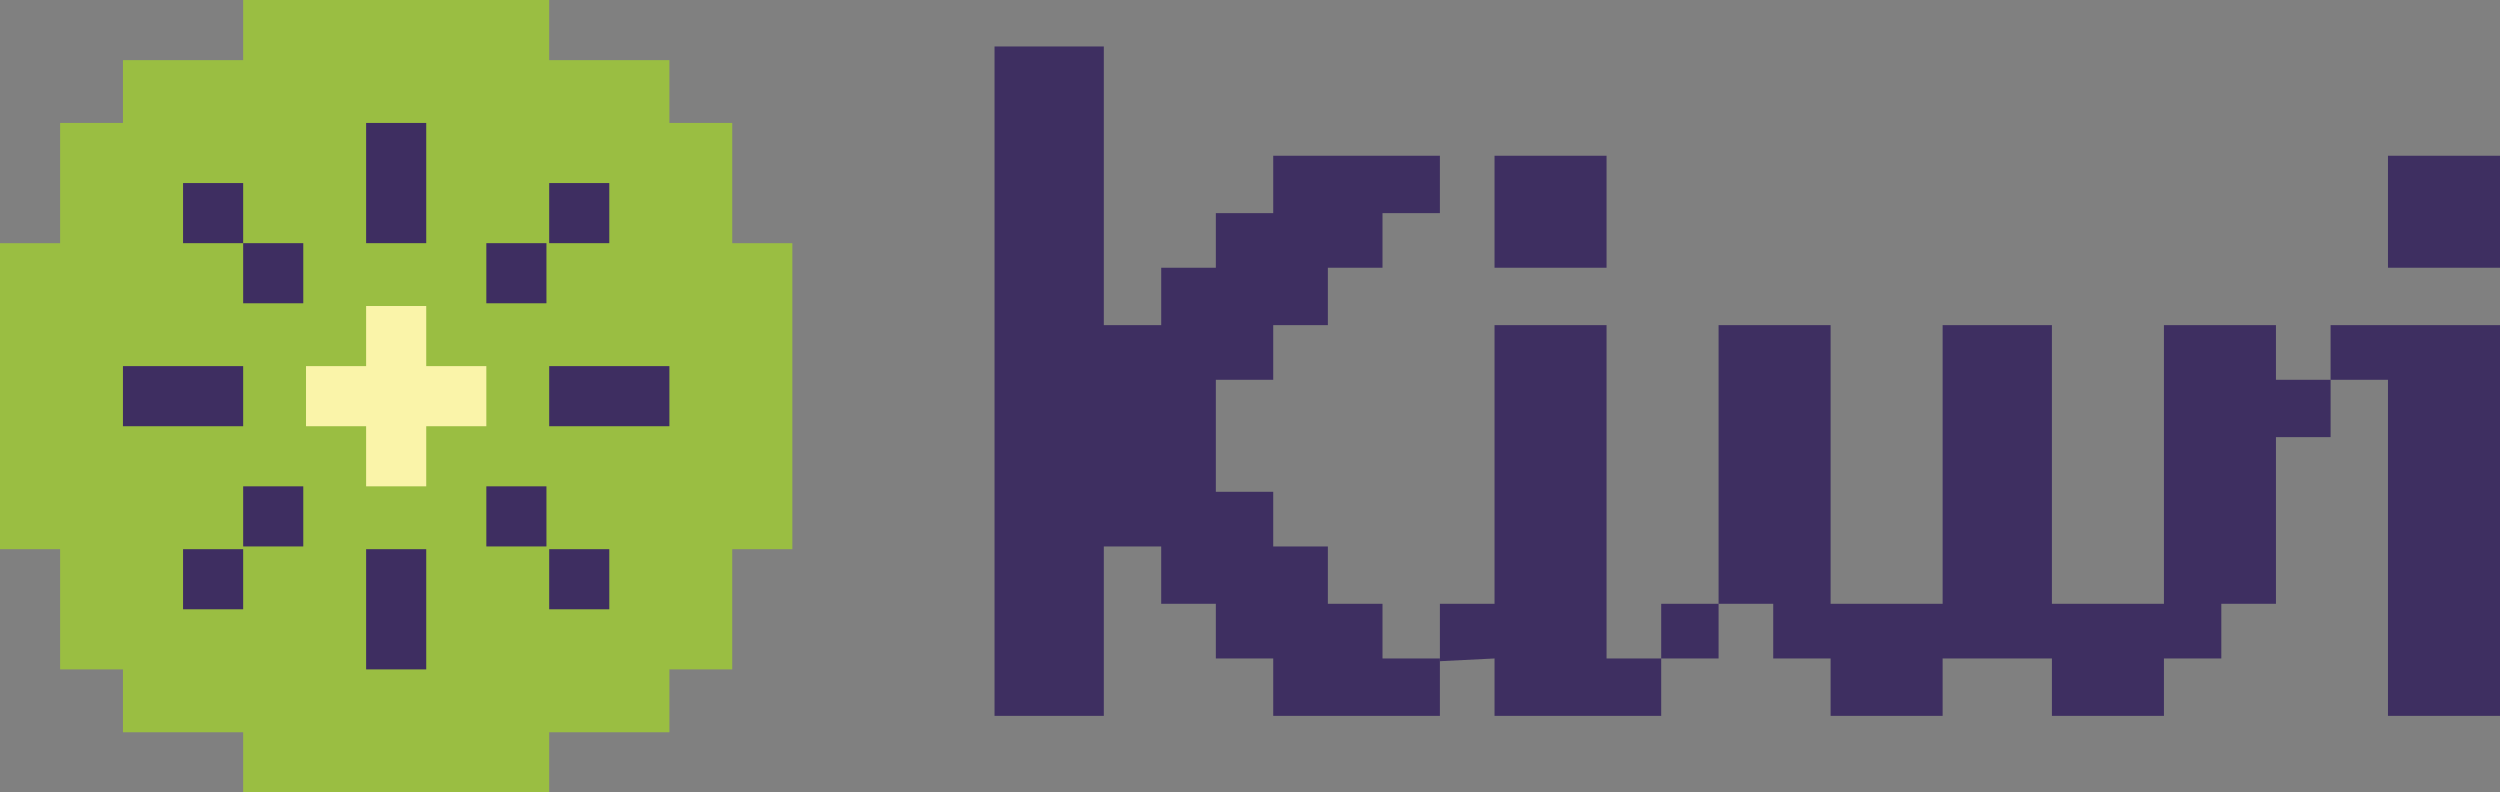 <?xml version="1.0" encoding="utf-8"?>
<!-- Generator: Adobe Illustrator 22.1.0, SVG Export Plug-In . SVG Version: 6.00 Build 0)  -->
<svg version="1.1" id="Layer_1" xmlns="http://www.w3.org/2000/svg" xmlns:xlink="http://www.w3.org/1999/xlink" x="0px" y="0px"
	 viewBox="0 0 91.5 29" style="enable-background:new 0 0 91.5 29;" xml:space="preserve">
<rect x="0" y="0" width="91.5" height="29" fill="#808080" stroke="none"/>
<style type="text/css">
	.st0{fill:#3E2F61;}
	.st1{fill:#9ABE42;}
	.st2{fill:#3E2E61;}
	.st3{fill:#FAF4A9;}
</style>
<path class="st0" d="M52.7,24.1h-2.1v-2h-2V20h-2v-2h-2.1v-4.1h2.1v-2h2V9.8h2v-2h2.1V5.7h-6.1v2.1h-2.1v2h-2v2.1h-2.1V1.7h-4v24.5
	h4V20h2.1v2.1h2v2h2.1v2.1h6.1V24.1z"/>
<path class="st0" d="M60.8,24.1h-2V11.9h-4.1v10.2h-2v2.1l2-0.1v2.1h6.1V24.1l2.1,0v-2h-2.1V24.1z M83.3,11.9h-4.1v10.2h-4.1V11.9
	h-4v10.2H67V11.9h-4.1v10.2h2v2H67v2.1h4.1v-2.1h4v2.1h4.1v-2.1h2.1v-2h2V16h2v-2.1h-2L83.3,11.9z M54.7,5.7h4.1v4.1h-4.1V5.7z
	 M87.4,11.9h-2.1v2h2.1v12.3h4.1V11.9h-2.1H87.4z M87.4,5.7h4.1v4.1h-4.1V5.7z"/>
<g>
	<path class="st1" d="M29,20.1V8.9h-2.2V4.5h-2.3V2.2h-4.4V0H8.9v2.2H4.5v2.3H2.2v4.4H0v11.2h2.2v4.4h2.3v2.3h4.4V29h11.2v-2.2h4.4
		v-2.3h2.3v-4.4H29z"/>
	<path class="st2" d="M17.8,8.9H20v2.2h-2.2V8.9z M17.8,17.8H20V20h-2.2V17.8z M13.4,6.7V4.5h2.2v4.4h-2.2V6.7z M8.9,8.9h2.2v2.2
		H8.9V8.9z M8.9,17.8h2.2V20H8.9V17.8z M8.9,13.4v2.2H4.5v-2.2h2.2H8.9z"/>
	<path class="st3" d="M17.8,15.6v-2.2h-2.2v-2.2h-2.2v2.2h-2.2v2.2h2.2v2.2h2.2v-2.2L17.8,15.6z"/>
	<path class="st2" d="M22.3,15.6h-2.2v-2.2h4.4v2.2H22.3z M20.1,6.7h2.2v2.2h-2.2V6.7z M20.1,20.1h2.2v2.2h-2.2V20.1z M13.4,22.3
		v-2.2h2.2v4.4h-2.2V22.3z M6.7,6.7h2.2v2.2H6.7V6.7z M6.7,20.1h2.2v2.2H6.7V20.1z"/>
</g>
</svg>

